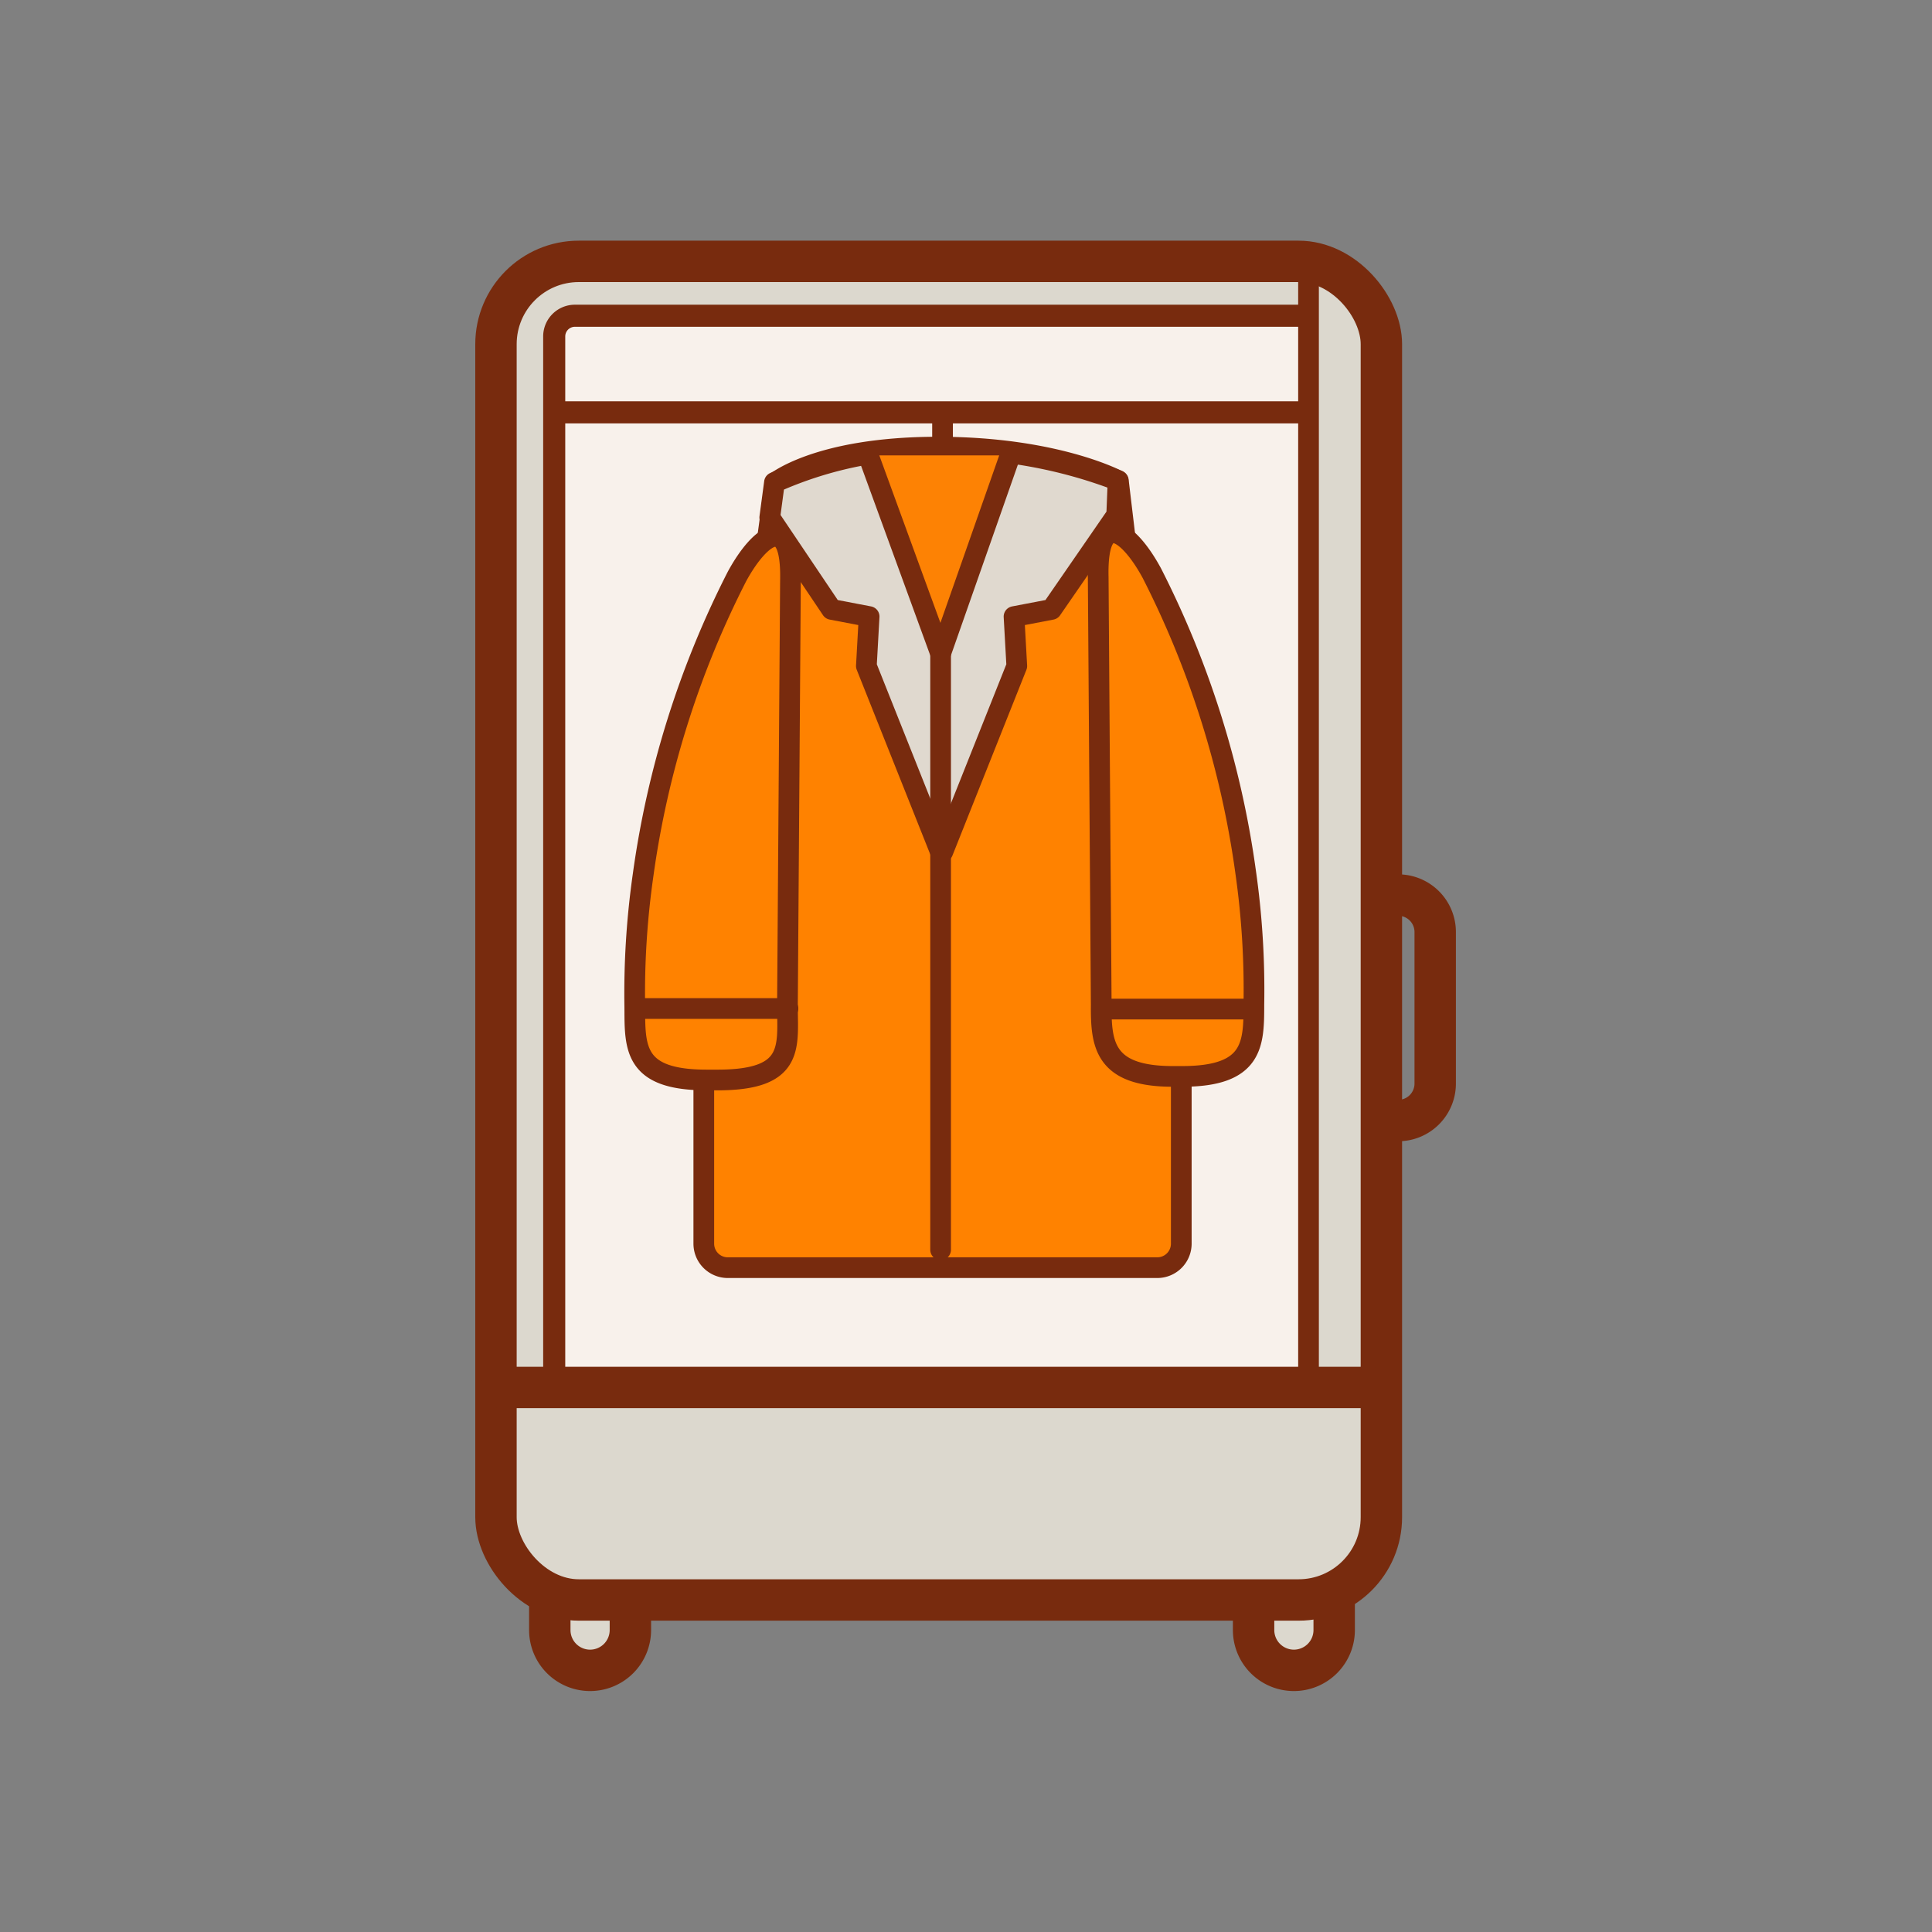 <svg xmlns="http://www.w3.org/2000/svg" width="70" height="70" viewBox="0 0 70 70"><rect x="0" y="0" width="70" height="70" fill="#808080" stroke="none"/><title>меховой-холод</title><g data-name="Слой 2"><g data-name="Слой 1"><path fill="none" d="M0 0h70v70H0z"/><path d="M22.84 58.13v.93a1.46 1.46 0 0 1-1.46 1.46 1.46 1.46 0 0 1-1.46-1.46v-.93M48.34 58.13v.93a1.46 1.46 0 0 1-1.46 1.46 1.46 1.46 0 0 1-1.46-1.46v-.93" fill="#dcd8ce" stroke="#782b0e" stroke-linecap="round" stroke-miterlimit="10" stroke-width="1.5"/><rect x="17.97" y="9.47" width="32.08" height="48.5" rx="3" ry="3" fill="#dcd8ce" stroke="#782b0e" stroke-linecap="round" stroke-miterlimit="10" stroke-width="1.5"/><path d="M21.67 11.16h25.79V50H20.08V12.75a1.59 1.59 0 0 1 1.59-1.59z" fill="#f8f1eb"/><path d="M20.08 50.27V12.19a.75.75 0 0 1 .75-.75h26.51" fill="none" stroke="#782b0e" stroke-linecap="round" stroke-miterlimit="10" stroke-width=".8"/><path fill="none" stroke="#782b0e" stroke-linecap="round" stroke-miterlimit="10" stroke-width="1.5" d="M18.17 50.27h31.48"/><path fill="none" stroke="#782b0e" stroke-linecap="round" stroke-miterlimit="10" stroke-width=".75" d="M47.41 50.27V9.53"/><path fill="none" stroke="#782b0e" stroke-linecap="round" stroke-miterlimit="10" stroke-width=".8" d="M20.15 14.94h27"/><path d="M50.69 32.43A1.34 1.34 0 0 1 52 33.77v5.49a1.34 1.34 0 0 1-1.34 1.34" fill="none" stroke="#782b0e" stroke-linecap="round" stroke-miterlimit="10" stroke-width="1.5"/><path d="M40.52 17.42l2.28 19.14v8.51a.87.87 0 0 1-.86.86H26.36a.87.87 0 0 1-.86-.86V36.5l2.58-19s1.53-1.29 5.85-1.3 6.59 1.22 6.59 1.22z" fill="#ff8200" stroke="#782b0e" stroke-linecap="round" stroke-linejoin="round" stroke-width=".75"/><path d="M34.16 30.86l2.68-6.73-.1-1.79 1.36-.26 2.36-3.42.05-1.25a17.44 17.44 0 0 0-6.35-1.15 14.07 14.07 0 0 0-6.1 1.22l-.17 1.27 2.24 3.33 1.36.26-.1 1.79 2.68 6.73" fill="#e0d9cf" stroke="#782b0e" stroke-linecap="round" stroke-linejoin="round" stroke-width=".75"/><path fill="#fd8204" stroke="#782b0e" stroke-linecap="round" stroke-linejoin="round" stroke-width=".75" d="M31.46 16.5l2.62 7.18 2.52-7.18"/><path fill="#ff8200" stroke="#782b0e" stroke-linecap="round" stroke-linejoin="round" stroke-width=".75" d="M34.08 23.68v21.6M26 39.13h-.4C23 39.13 23 38 23 36.54a30.27 30.27 0 0 1 .3-4.83 34 34 0 0 1 3.4-10.82c.83-1.53 2-2.38 1.94.16l-.11 15.49c.02 1.46.19 2.59-2.53 2.59zM42.49 39h.35c2.57 0 2.59-1.17 2.59-2.59a30.27 30.27 0 0 0-.3-4.83 34 34 0 0 0-3.4-10.82c-.83-1.53-2-2.38-1.94.16l.11 15.49c-.01 1.42.1 2.59 2.59 2.59z"/><path fill="none" stroke="#782b0e" stroke-linecap="round" stroke-linejoin="round" stroke-width=".75" d="M23.01 36.54h5.54M39.91 36.56h5.44"/><path fill="#f9f2ed" stroke="#782b0e" stroke-linejoin="round" stroke-width=".75" d="M34.15 14.84v1.34"/></g></g></svg>